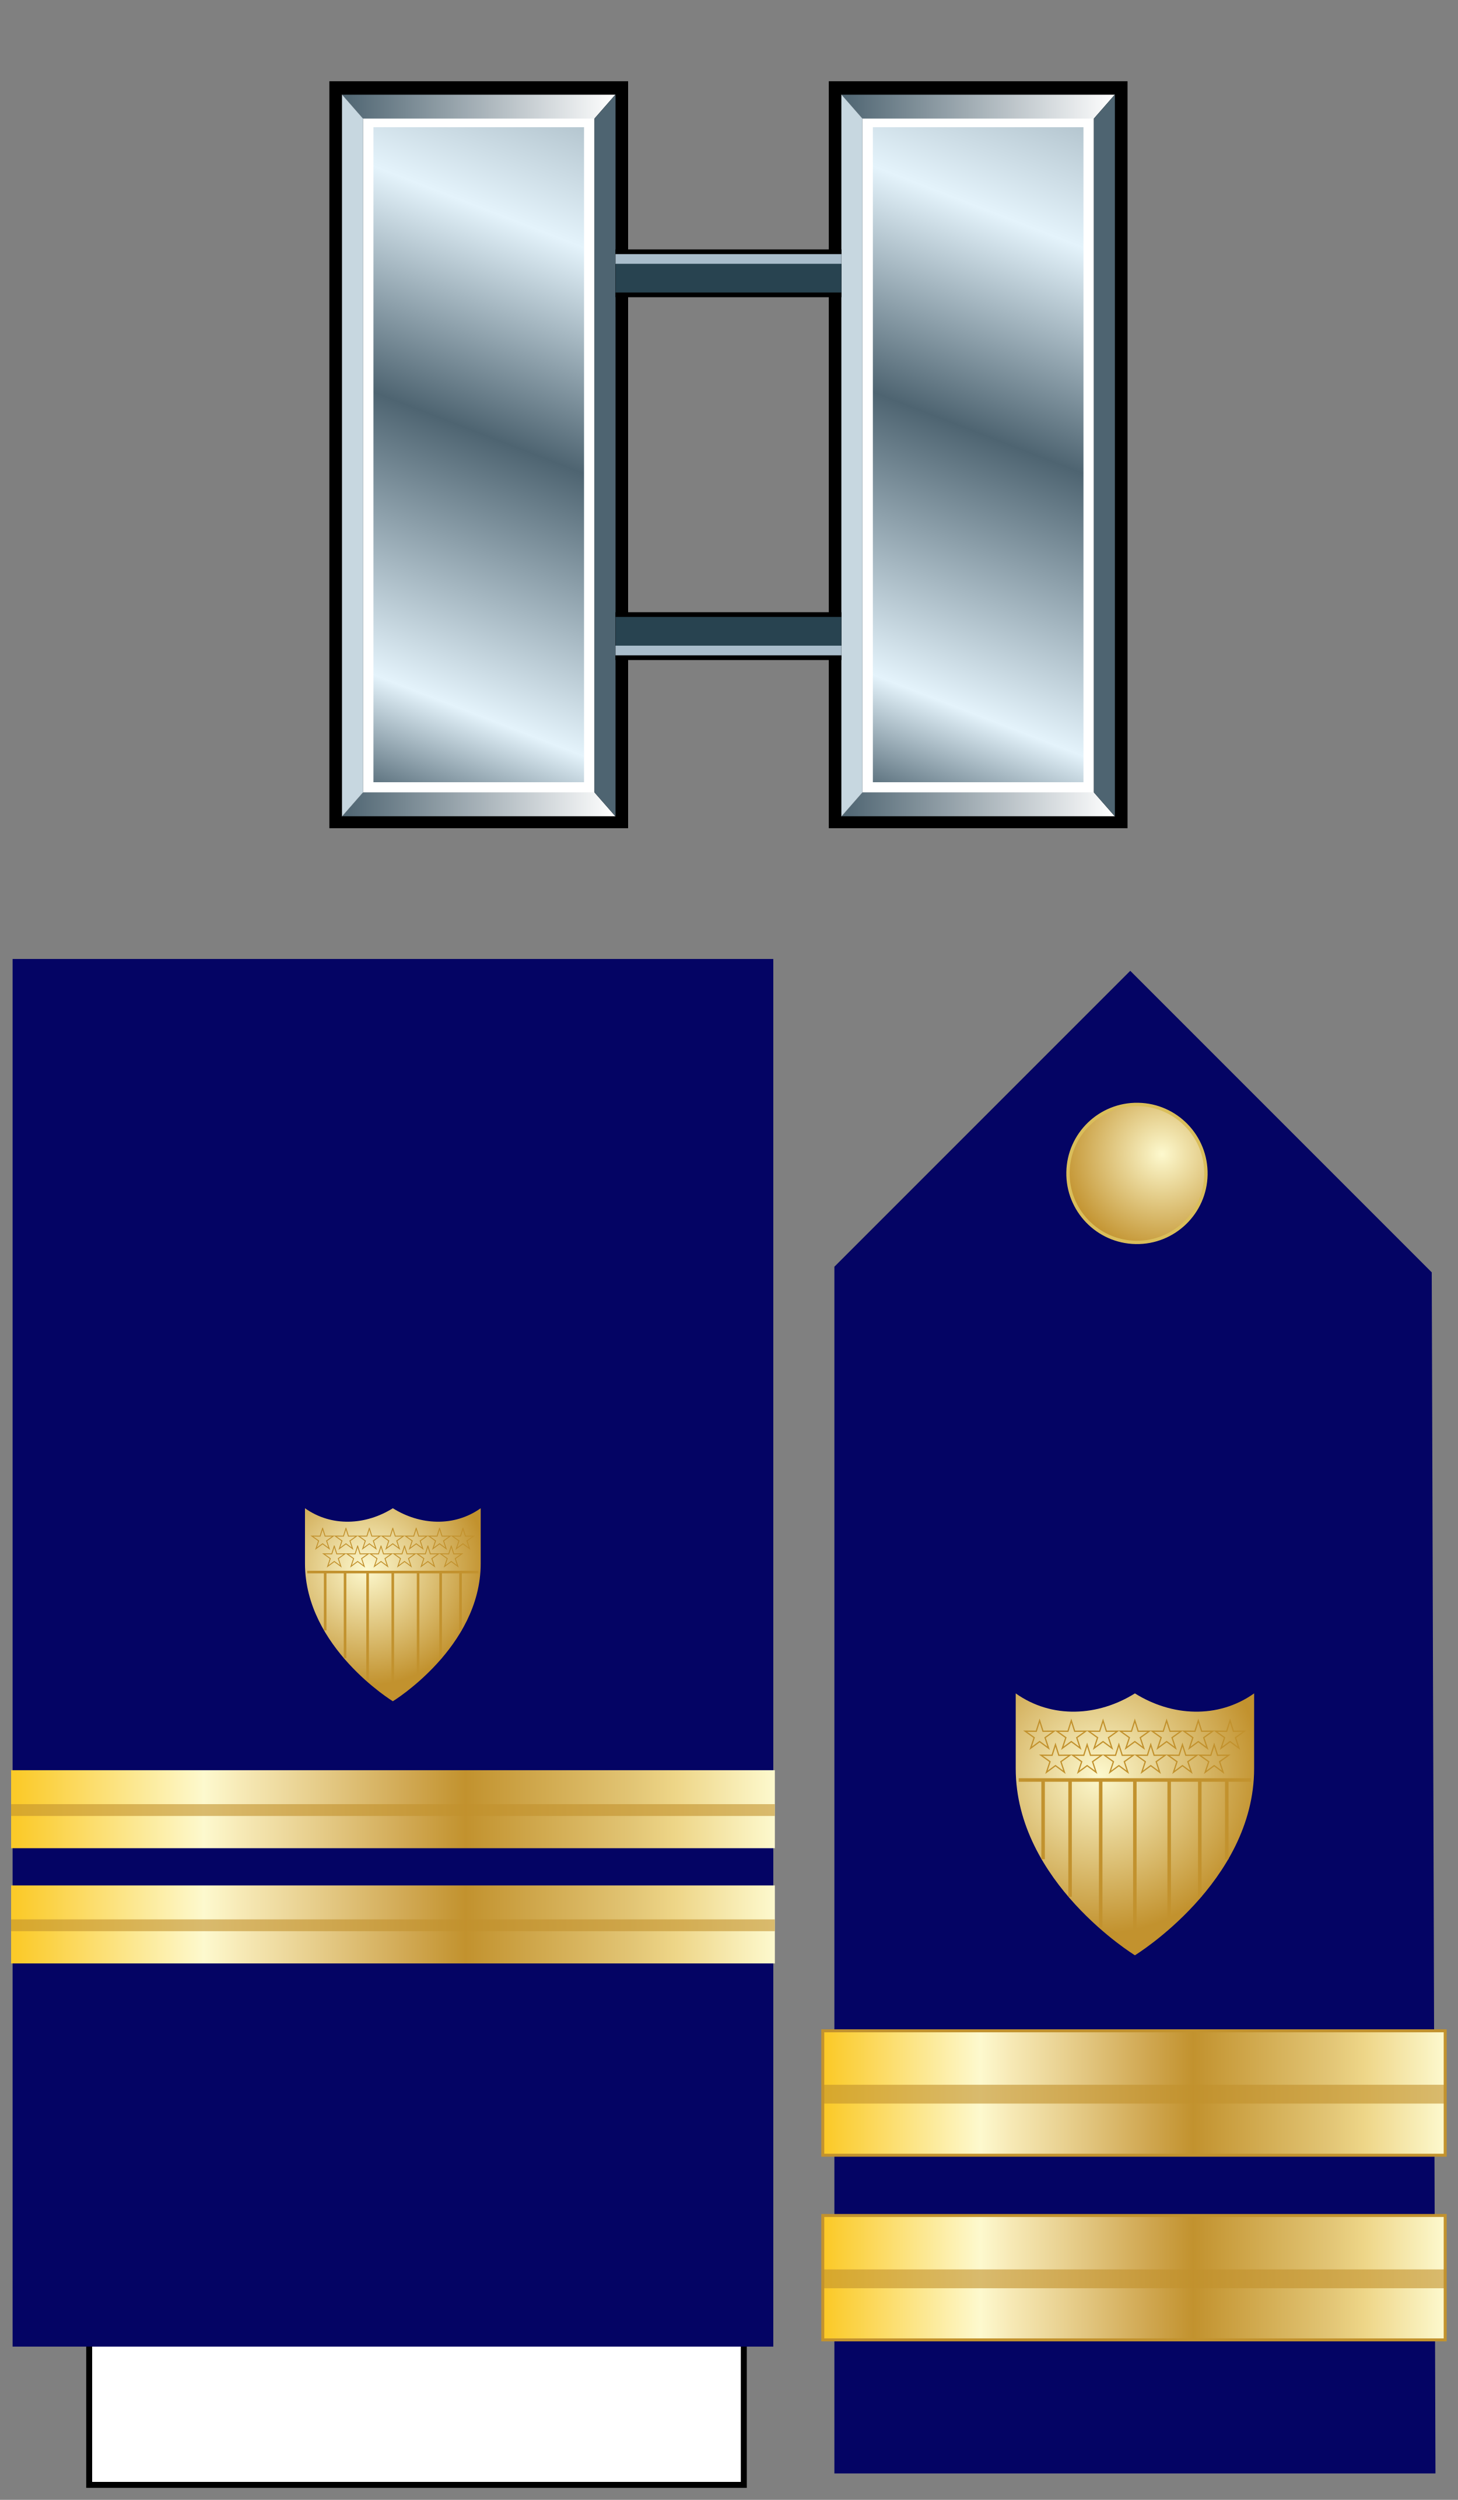 <?xml version="1.0" encoding="UTF-8" standalone="no"?>
<!-- Created with Inkscape (http://www.inkscape.org/) -->

<svg
   xmlns:a="http://ns.adobe.com/AdobeSVGViewerExtensions/3.0/"
   xmlns:dc="http://purl.org/dc/elements/1.1/"
   xmlns:cc="http://creativecommons.org/ns#"
   xmlns:rdf="http://www.w3.org/1999/02/22-rdf-syntax-ns#"
   xmlns:svg="http://www.w3.org/2000/svg"
   xmlns="http://www.w3.org/2000/svg"
   xmlns:xlink="http://www.w3.org/1999/xlink"
   version="1.1"
   width="245"
   height="420"
   id="svg2">
  <rect width="100%" height="100%" fill="#808080" stroke="none"/>
  <defs
     id="defs4">
    <linearGradient
       id="linearGradient14224-31">
      <stop
         id="stop14226-72"
         style="stop-color:#fdf9ce;stop-opacity:1"
         offset="0" />
      <stop
         id="stop14228-0"
         style="stop-color:#c2922e;stop-opacity:1"
         offset="1" />
    </linearGradient>
    <linearGradient
       x1="-123.095"
       y1="-29.64"
       x2="4.731"
       y2="-29.64"
       id="SVGID_1_"
       gradientUnits="userSpaceOnUse"
       gradientTransform="matrix(1,0,0,-1,123.345,132.32)">
      <stop
         id="stop4274"
         style="stop-color:#fbca29;stop-opacity:1"
         offset="0.006" />
      <stop
         id="stop4276"
         style="stop-color:#fdf9ce;stop-opacity:1"
         offset="0.253" />
      <stop
         id="stop4278"
         style="stop-color:#f7eab7;stop-opacity:1"
         offset="0.299" />
      <stop
         id="stop4280"
         style="stop-color:#e8d08f;stop-opacity:1"
         offset="0.39" />
      <stop
         id="stop4282"
         style="stop-color:#d1a954;stop-opacity:1"
         offset="0.516" />
      <stop
         id="stop4284"
         style="stop-color:#c2922e;stop-opacity:1"
         offset="0.595" />
      <stop
         id="stop4286"
         style="stop-color:#e2c575;stop-opacity:1"
         offset="0.814" />
      <stop
         id="stop4288"
         style="stop-color:#eed688;stop-opacity:1"
         offset="0.871" />
      <stop
         id="stop4290"
         style="stop-color:#fdf9ce;stop-opacity:1"
         offset="1" />
      <a:midPointStop
         style="stop-color:#FBCA29"
         offset="0.006" />
      <a:midPointStop
         style="stop-color:#FBCA29"
         offset="0.5" />
      <a:midPointStop
         style="stop-color:#FDF9CE"
         offset="0.253" />
      <a:midPointStop
         style="stop-color:#FDF9CE"
         offset="0.5" />
      <a:midPointStop
         style="stop-color:#F7EAB7"
         offset="0.299" />
      <a:midPointStop
         style="stop-color:#F7EAB7"
         offset="0.5" />
      <a:midPointStop
         style="stop-color:#E8D08F"
         offset="0.39" />
      <a:midPointStop
         style="stop-color:#E8D08F"
         offset="0.5" />
      <a:midPointStop
         style="stop-color:#D1A954"
         offset="0.516" />
      <a:midPointStop
         style="stop-color:#D1A954"
         offset="0.5" />
      <a:midPointStop
         style="stop-color:#C2922E"
         offset="0.596" />
      <a:midPointStop
         style="stop-color:#C2922E"
         offset="0.5" />
      <a:midPointStop
         style="stop-color:#E2C575"
         offset="0.814" />
      <a:midPointStop
         style="stop-color:#E2C575"
         offset="0.5" />
      <a:midPointStop
         style="stop-color:#EED688"
         offset="0.871" />
      <a:midPointStop
         style="stop-color:#EED688"
         offset="0.5" />
      <a:midPointStop
         style="stop-color:#FDF9CE"
         offset="1" />
    </linearGradient>
    <linearGradient
       x1="-123.345"
       y1="-35.376"
       x2="4.481"
       y2="-35.376"
       id="linearGradient3577"
       xlink:href="#SVGID_37_"
       gradientUnits="userSpaceOnUse"
       gradientTransform="matrix(1,0,0,-1,123.345,132.32)" />
    <linearGradient
       x1="-123.345"
       y1="-35.376"
       x2="4.481"
       y2="-35.376"
       id="linearGradient3757"
       xlink:href="#SVGID_37_"
       gradientUnits="userSpaceOnUse"
       gradientTransform="matrix(1,0,0,-1,123.345,132.32)" />
    <linearGradient
       id="linearGradient14224-31-9">
      <stop
         id="stop14226-72-9"
         style="stop-color:#fdf9ce;stop-opacity:1"
         offset="0" />
      <stop
         id="stop14228-0-1"
         style="stop-color:#c2922e;stop-opacity:1"
         offset="1" />
    </linearGradient>
    <radialGradient
       cx="184.052"
       cy="205.958"
       r="23.751"
       fx="184.052"
       fy="205.958"
       id="radialGradient3204"
       xlink:href="#linearGradient14224-31-9"
       gradientUnits="userSpaceOnUse"
       gradientTransform="matrix(0.014,1.119,-1.154,0.014,418.433,120.486)" />
    <radialGradient
       cx="184.052"
       cy="205.958"
       r="23.751"
       fx="184.052"
       fy="205.958"
       id="radialGradient3220"
       xlink:href="#linearGradient14224-31-9"
       gradientUnits="userSpaceOnUse"
       gradientTransform="matrix(0.014,1.119,-1.154,0.014,418.433,120.486)" />
    <radialGradient
       cx="31.496"
       cy="36.151"
       r="36.111"
       fx="31.496"
       fy="36.151"
       id="radialGradient3151"
       xlink:href="#linearGradient14224-31"
       gradientUnits="userSpaceOnUse"
       gradientTransform="matrix(-0.005,0.47,-0.477,-0.005,212.644,179.264)" />
    <linearGradient
       x1="-123.095"
       y1="-29.64"
       x2="4.731"
       y2="-29.64"
       id="linearGradient3158"
       xlink:href="#SVGID_1_"
       gradientUnits="userSpaceOnUse"
       gradientTransform="matrix(0.818,0,0,-1.595,238.975,335.394)" />
    <linearGradient
       x1="-123.095"
       y1="-29.64"
       x2="4.731"
       y2="-29.64"
       id="linearGradient3164"
       xlink:href="#SVGID_1_"
       gradientUnits="userSpaceOnUse"
       gradientTransform="matrix(0.818,0,0,-1.595,238.975,304.368)" />
    <linearGradient
       x1="8.5"
       y1="1036.362"
       x2="191.5"
       y2="1036.362"
       id="linearGradient2207-3"
       xlink:href="#linearGradient18015-7"
       gradientUnits="userSpaceOnUse"
       gradientTransform="translate(3.544922e-5,-552.362)" />
    <linearGradient
       x1="8.5"
       y1="569.362"
       x2="191.5"
       y2="569.362"
       id="linearGradient2205-0"
       xlink:href="#linearGradient18015-7"
       gradientUnits="userSpaceOnUse"
       gradientTransform="translate(3.544922e-5,-552.362)" />
    <linearGradient
       x1="22.5"
       y1="1028.583"
       x2="251.783"
       y2="436.698"
       id="linearGradient2203-7"
       xlink:href="#linearGradient15380-9"
       gradientUnits="userSpaceOnUse"
       gradientTransform="translate(3.544922e-5,-552.362)" />
    <linearGradient
       x1="22.5"
       y1="1028.583"
       x2="251.783"
       y2="436.698"
       id="linearGradient20714"
       xlink:href="#linearGradient15380-9"
       gradientUnits="userSpaceOnUse"
       gradientTransform="translate(3.544922e-5,-552.362)" />
    <linearGradient
       x1="8.5"
       y1="569.362"
       x2="191.5"
       y2="569.362"
       id="linearGradient20711"
       xlink:href="#linearGradient18015-7"
       gradientUnits="userSpaceOnUse"
       gradientTransform="translate(3.544922e-5,-552.362)" />
    <linearGradient
       x1="8.5"
       y1="1036.362"
       x2="191.5"
       y2="1036.362"
       id="linearGradient20708"
       xlink:href="#linearGradient18015-7"
       gradientUnits="userSpaceOnUse"
       gradientTransform="translate(3.544922e-5,-552.362)" />
    <linearGradient
       id="linearGradient15380-9">
      <stop
         id="stop15382-0"
         style="stop-color:#4e6471;stop-opacity:1"
         offset="0" />
      <stop
         id="stop15388-2"
         style="stop-color:#e4f3fb;stop-opacity:1"
         offset="0.12" />
      <stop
         id="stop17140-3"
         style="stop-color:#4e6471;stop-opacity:1"
         offset="0.398" />
      <stop
         id="stop15390-9"
         style="stop-color:#e4f3fb;stop-opacity:1"
         offset="0.62" />
      <stop
         id="stop15384-9"
         style="stop-color:#4e6471;stop-opacity:1"
         offset="1" />
    </linearGradient>
    <linearGradient
       id="linearGradient18015-7">
      <stop
         id="stop18017-3"
         style="stop-color:#4e6471;stop-opacity:1"
         offset="0" />
      <stop
         id="stop18019-7"
         style="stop-color:#ffffff;stop-opacity:1"
         offset="1" />
    </linearGradient>
  </defs>
  <g
     transform="matrix(-2.542,0,0,2.542,1303.53,-855.158)"
     id="g7063" />
  <g
     transform="matrix(-2.542,0,0,2.542,675.175,-880.553)"
     id="g7063-4" />
  <g
     transform="matrix(0.199,0,0,0.199,-519.165,281.03)"
     id="layer1-4" />
  <g
     transform="matrix(0.199,0,0,0.199,-716.78,292.459)"
     id="g2766-3" />
  <g
     transform="matrix(0.199,0,0,0.199,-519.238,281.097)"
     id="layer2-6" />
  <g
     transform="matrix(-0.199,0,0,0.199,-400.133,281.03)"
     id="g4542-5" />
  <g
     transform="matrix(-0.199,0,0,0.199,-202.518,292.459)"
     id="g4544-4" />
  <g
     transform="matrix(-0.199,0,0,0.199,-400.06,281.097)"
     id="g4546-2" />
  <g
     transform="matrix(0.199,0,0,0.199,-333.98,115.151)"
     id="layer1-4-9" />
  <g
     transform="matrix(0.199,0,0,0.199,-531.595,126.58)"
     id="g2766-3-4" />
  <g
     transform="matrix(0.199,0,0,0.199,-334.053,115.218)"
     id="layer2-6-1" />
  <g
     transform="matrix(-0.199,0,0,0.199,-214.948,115.151)"
     id="g4542-5-3" />
  <g
     transform="matrix(-0.199,0,0,0.199,-17.333,126.58)"
     id="g4544-4-7" />
  <g
     transform="matrix(-0.199,0,0,0.199,-214.875,115.218)"
     id="g4546-2-8" />
  <g
     transform="matrix(0.199,0,0,0.199,-333.68,115.151)"
     id="layer1-4-1" />
  <g
     transform="matrix(0.199,0,0,0.199,-531.294,126.58)"
     id="g2766-3-3" />
  <g
     transform="matrix(0.199,0,0,0.199,-333.753,115.218)"
     id="layer2-6-7" />
  <g
     transform="matrix(-0.199,0,0,0.199,-214.647,115.151)"
     id="g4542-5-8" />
  <g
     transform="matrix(-0.199,0,0,0.199,-17.032,126.58)"
     id="g4544-4-8" />
  <g
     transform="matrix(-0.199,0,0,0.199,-214.574,115.218)"
     id="g4546-2-3" />
  <g
     transform="matrix(0.139,0,0,0.139,-559.07,185.005)"
     id="layer1-8" />
  <g
     transform="matrix(0.139,0,0,0.139,-697.524,193.012)"
     id="g2766" />
  <g
     transform="matrix(0.139,0,0,0.139,-559.121,185.051)"
     id="layer2" />
  <g
     transform="matrix(-0.139,0,0,0.139,-475.674,185.005)"
     id="g4542" />
  <g
     transform="matrix(-0.139,0,0,0.139,-337.22,193.012)"
     id="g4544" />
  <g
     transform="matrix(-0.139,0,0,0.139,-475.622,185.051)"
     id="g4546" />
  <g
     id="g3942">
    <path
       d="m 241.213,415.563 -101.004,0 0,-202.742 49.716,-49.716 50.663,50.663 0.625,201.795 z"
       id="path8069"
       style="fill:#040464;fill-opacity:1;fill-rule:evenodd;stroke:none" />
    <path
       d="m 191.257,185.557 c 6.398,0.112 11.5,5.396 11.388,11.794 -0.112,6.398 -5.396,11.5 -11.794,11.388 -6.398,-0.112 -11.5,-5.396 -11.388,-11.794 0.112,-6.387 5.374,-11.482 11.761,-11.389"
       id="path3128"
       style="fill:url(#radialGradient3151);fill-opacity:1;stroke:#dabe5b;stroke-width:0.559;stroke-linecap:round;stroke-linejoin:miter;stroke-miterlimit:4;stroke-opacity:1;stroke-dashoffset:0" />
    <g
       id="g3938">
      <rect
         width="104.586"
         height="20.904"
         x="138.26"
         y="372.224"
         id="rect8563"
         style="fill:url(#linearGradient3158);stroke:#c2922e;stroke-width:0.5;stroke-miterlimit:4;stroke-dasharray:none" />
      <polygon
         points="128.075,163.094 128.075,161.111 0.25,161.111 0.25,163.094 "
         transform="matrix(0.818,0,0,1.595,138.055,124.317)"
         id="polygon8565"
         style="opacity:0.6;fill:#c1912d" />
    </g>
    <g
       id="g3934">
      <rect
         width="104.586"
         height="20.904"
         x="138.26"
         y="341.198"
         id="rect3113"
         style="fill:url(#linearGradient3164);stroke:#c2922e;stroke-width:0.5;stroke-miterlimit:4;stroke-dasharray:none" />
      <polygon
         points="0.25,161.111 0.25,163.094 128.075,163.094 128.075,161.111 "
         transform="matrix(0.818,0,0,1.595,138.055,93.291)"
         id="polygon3115"
         style="opacity:0.6;fill:#c1912d" />
    </g>
    <g
       transform="translate(1.313,-31.026)"
       id="g4864">
      <path
         d="m 189.398,359.535 c 0,0 -20.032,-12.256 -20.032,-31.393 l -4.8e-4,-12.606 c 6.102,4.329 13.882,3.853 20.032,-10e-4 6.151,3.855 13.93,4.33 20.032,10e-4 l -4.9e-4,12.606 c 0,19.137 -20.032,31.393 -20.032,31.393 z"
         id="path2855-1-8"
         style="fill:url(#radialGradient3220);fill-opacity:1;fill-rule:evenodd;stroke:none" />
      <path
         d="m 173.383,320.108 0.565,1.786 1.873,-0.015 -1.524,1.09 0.593,1.777 -1.507,-1.113 -1.507,1.113 0.593,-1.777 -1.524,-1.09 1.873,0.015 0.565,-1.786 z m 5.324,-2.1e-4 0.565,1.786 1.873,-0.014 -1.524,1.09 0.593,1.777 -1.507,-1.113 -1.507,1.113 0.593,-1.777 -1.524,-1.09 1.873,0.014 0.565,-1.786 z m 5.333,0 0.565,1.786 1.873,-0.014 -1.524,1.09 0.593,1.777 -1.507,-1.113 -1.507,1.113 0.593,-1.777 -1.524,-1.09 1.873,0.014 0.565,-1.786 z m 5.341,0 0.565,1.786 1.873,-0.014 -1.524,1.09 0.593,1.777 -1.507,-1.113 -1.507,1.113 0.593,-1.777 -1.524,-1.09 1.873,0.014 0.565,-1.786 z m 5.343,2.1e-4 0.565,1.786 1.873,-0.015 -1.524,1.09 0.593,1.777 -1.507,-1.113 -1.507,1.113 0.593,-1.777 -1.524,-1.09 1.873,0.015 0.565,-1.786 z m 5.324,-2.1e-4 0.565,1.786 1.873,-0.014 -1.524,1.09 0.593,1.777 -1.507,-1.113 -1.507,1.113 0.593,-1.777 -1.524,-1.09 1.873,0.014 0.565,-1.786 z m 5.333,0 0.565,1.786 1.873,-0.014 -1.524,1.09 0.593,1.777 -1.507,-1.113 -1.507,1.113 0.593,-1.777 -1.524,-1.09 1.873,0.014 0.565,-1.786 z m -29.338,4.04 0.565,1.786 1.873,-0.015 -1.524,1.09 0.593,1.777 -1.507,-1.113 -1.507,1.113 0.593,-1.777 -1.524,-1.09 1.873,0.015 0.565,-1.786 z m 5.324,-2.2e-4 0.565,1.786 1.873,-0.014 -1.524,1.09 0.593,1.777 -1.507,-1.113 -1.507,1.113 0.593,-1.777 -1.524,-1.09 1.873,0.014 0.565,-1.786 z m 5.333,0 0.565,1.786 1.873,-0.014 -1.524,1.09 0.593,1.777 -1.507,-1.113 -1.507,1.113 0.593,-1.777 -1.524,-1.09 1.873,0.014 0.565,-1.786 z m 5.358,2.2e-4 0.565,1.786 1.873,-0.015 -1.524,1.09 0.593,1.777 -1.507,-1.113 -1.507,1.113 0.593,-1.777 -1.524,-1.09 1.873,0.015 0.565,-1.786 z m 5.324,-2.2e-4 0.565,1.786 1.873,-0.014 -1.524,1.09 0.593,1.777 -1.507,-1.113 -1.507,1.113 0.593,-1.777 -1.524,-1.09 1.873,0.014 0.565,-1.786 z m 5.333,0 0.565,1.786 1.873,-0.014 -1.524,1.09 0.593,1.777 -1.507,-1.113 -1.507,1.113 0.593,-1.777 -1.524,-1.09 1.873,0.014 0.565,-1.786 z"
         id="path3305"
         style="fill:none;stroke:#c2922e;stroke-width:0.212;stroke-miterlimit:4;stroke-opacity:1" />
      <path
         d="m 169.867,330.085 39.064,0 m -34.965,0.287 0,13.017 m 4.534,-13.032 0,19.35 m 5.145,-19.34 0,24.474 m 21.189,-24.47 0,13.017 m -4.534,-13.032 0,19.35 m -5.145,-19.339 0,24.474 m -5.771,-24.486 0,28.857"
         id="path3221"
         style="fill:none;stroke:#c2922e;stroke-width:0.59;stroke-linecap:butt;stroke-linejoin:miter;stroke-miterlimit:4;stroke-opacity:1;stroke-dasharray:none" />
    </g>
  </g>
  <g
     id="g3222">
    <rect
       width="110"
       height="27"
       x="14.988"
       y="390.487"
       id="rect4267"
       style="fill:#ffffff;stroke:#000000" />
    <rect
       width="127.825"
       height="233.139"
       x="2.118"
       y="161.118"
       id="rect4269"
       style="fill:#040464;fill-opacity:1" />
    <g
       transform="matrix(1.004,0,0,1,1.869,155.63)"
       id="g787">
      <linearGradient
         x1="-123.345"
         y1="-35.376"
         x2="4.481"
         y2="-35.376"
         id="SVGID_37_"
         gradientUnits="userSpaceOnUse"
         gradientTransform="matrix(1,0,0,-1,123.345,132.32)">
        <stop
           id="stop790"
           style="stop-color:#fbca29;stop-opacity:1"
           offset="0.006" />
        <stop
           id="stop792"
           style="stop-color:#fdf9ce;stop-opacity:1"
           offset="0.253" />
        <stop
           id="stop794"
           style="stop-color:#f7eab7;stop-opacity:1"
           offset="0.299" />
        <stop
           id="stop796"
           style="stop-color:#e8d08f;stop-opacity:1"
           offset="0.39" />
        <stop
           id="stop798"
           style="stop-color:#d1a954;stop-opacity:1"
           offset="0.516" />
        <stop
           id="stop800"
           style="stop-color:#c2922e;stop-opacity:1"
           offset="0.595" />
        <stop
           id="stop802"
           style="stop-color:#e2c575;stop-opacity:1"
           offset="0.814" />
        <stop
           id="stop804"
           style="stop-color:#eed688;stop-opacity:1"
           offset="0.871" />
        <stop
           id="stop806"
           style="stop-color:#fdf9ce;stop-opacity:1"
           offset="1" />
        <a:midPointStop
           offset="0.006"
           style="stop-color:#FBCA29" />
        <a:midPointStop
           offset="0.5"
           style="stop-color:#FBCA29" />
        <a:midPointStop
           offset="0.253"
           style="stop-color:#FDF9CE" />
        <a:midPointStop
           offset="0.5"
           style="stop-color:#FDF9CE" />
        <a:midPointStop
           offset="0.299"
           style="stop-color:#F7EAB7" />
        <a:midPointStop
           offset="0.5"
           style="stop-color:#F7EAB7" />
        <a:midPointStop
           offset="0.39"
           style="stop-color:#E8D08F" />
        <a:midPointStop
           offset="0.5"
           style="stop-color:#E8D08F" />
        <a:midPointStop
           offset="0.516"
           style="stop-color:#D1A954" />
        <a:midPointStop
           offset="0.5"
           style="stop-color:#D1A954" />
        <a:midPointStop
           offset="0.596"
           style="stop-color:#C2922E" />
        <a:midPointStop
           offset="0.5"
           style="stop-color:#C2922E" />
        <a:midPointStop
           offset="0.814"
           style="stop-color:#E2C575" />
        <a:midPointStop
           offset="0.5"
           style="stop-color:#E2C575" />
        <a:midPointStop
           offset="0.871"
           style="stop-color:#EED688" />
        <a:midPointStop
           offset="0.5"
           style="stop-color:#EED688" />
        <a:midPointStop
           offset="1"
           style="stop-color:#FDF9CE" />
      </linearGradient>
      <rect
         width="127.826"
         height="13.104"
         x="0"
         y="161.145"
         id="rect808"
         style="fill:url(#linearGradient3577)" />
      <polygon
         points="0,168.83 127.825,168.83 127.825,166.848 0,166.848 "
         id="polygon810"
         style="opacity:0.6;fill:#c1912d" />
    </g>
    <g
       transform="matrix(1.004,0,0,1,1.869,136.271)"
       id="g3070">
      <linearGradient
         x1="-123.345"
         y1="-35.376"
         x2="4.481"
         y2="-35.376"
         id="linearGradient3072"
         gradientUnits="userSpaceOnUse"
         gradientTransform="matrix(1,0,0,-1,123.345,132.32)">
        <stop
           id="stop3074"
           style="stop-color:#fbca29;stop-opacity:1"
           offset="0.006" />
        <stop
           id="stop3076"
           style="stop-color:#fdf9ce;stop-opacity:1"
           offset="0.253" />
        <stop
           id="stop3078"
           style="stop-color:#f7eab7;stop-opacity:1"
           offset="0.299" />
        <stop
           id="stop3080"
           style="stop-color:#e8d08f;stop-opacity:1"
           offset="0.39" />
        <stop
           id="stop3082"
           style="stop-color:#d1a954;stop-opacity:1"
           offset="0.516" />
        <stop
           id="stop3084"
           style="stop-color:#c2922e;stop-opacity:1"
           offset="0.595" />
        <stop
           id="stop3086"
           style="stop-color:#e2c575;stop-opacity:1"
           offset="0.814" />
        <stop
           id="stop3088"
           style="stop-color:#eed688;stop-opacity:1"
           offset="0.871" />
        <stop
           id="stop3090"
           style="stop-color:#fdf9ce;stop-opacity:1"
           offset="1" />
        <a:midPointStop
           style="stop-color:#FBCA29"
           offset="0.006" />
        <a:midPointStop
           style="stop-color:#FBCA29"
           offset="0.5" />
        <a:midPointStop
           style="stop-color:#FDF9CE"
           offset="0.253" />
        <a:midPointStop
           style="stop-color:#FDF9CE"
           offset="0.5" />
        <a:midPointStop
           style="stop-color:#F7EAB7"
           offset="0.299" />
        <a:midPointStop
           style="stop-color:#F7EAB7"
           offset="0.5" />
        <a:midPointStop
           style="stop-color:#E8D08F"
           offset="0.39" />
        <a:midPointStop
           style="stop-color:#E8D08F"
           offset="0.5" />
        <a:midPointStop
           style="stop-color:#D1A954"
           offset="0.516" />
        <a:midPointStop
           style="stop-color:#D1A954"
           offset="0.5" />
        <a:midPointStop
           style="stop-color:#C2922E"
           offset="0.596" />
        <a:midPointStop
           style="stop-color:#C2922E"
           offset="0.5" />
        <a:midPointStop
           style="stop-color:#E2C575"
           offset="0.814" />
        <a:midPointStop
           style="stop-color:#E2C575"
           offset="0.5" />
        <a:midPointStop
           style="stop-color:#EED688"
           offset="0.871" />
        <a:midPointStop
           style="stop-color:#EED688"
           offset="0.5" />
        <a:midPointStop
           style="stop-color:#FDF9CE"
           offset="1" />
      </linearGradient>
      <rect
         width="127.826"
         height="13.104"
         x="0"
         y="161.145"
         id="rect3092"
         style="fill:url(#linearGradient3757)" />
      <polygon
         points="127.825,166.848 0,166.848 0,168.83 127.825,168.83 "
         id="polygon3094"
         style="opacity:0.6;fill:#c1912d" />
    </g>
    <g
       transform="matrix(0.737,0,0,0.737,-73.574,20.852)"
       id="g4869">
      <path
         d="m 189.398,359.535 c 0,0 -20.032,-12.256 -20.032,-31.393 l -4.8e-4,-12.606 c 6.102,4.329 13.882,3.853 20.032,-10e-4 6.151,3.855 13.93,4.33 20.032,10e-4 l -4.9e-4,12.606 c 0,19.137 -20.032,31.393 -20.032,31.393 z"
         id="path4871"
         style="fill:url(#radialGradient3204);fill-opacity:1;fill-rule:evenodd;stroke:none" />
      <path
         d="m 173.383,320.108 0.565,1.786 1.873,-0.015 -1.524,1.09 0.593,1.777 -1.507,-1.113 -1.507,1.113 0.593,-1.777 -1.524,-1.09 1.873,0.015 0.565,-1.786 z m 5.324,-2.1e-4 0.565,1.786 1.873,-0.014 -1.524,1.09 0.593,1.777 -1.507,-1.113 -1.507,1.113 0.593,-1.777 -1.524,-1.09 1.873,0.014 0.565,-1.786 z m 5.333,0 0.565,1.786 1.873,-0.014 -1.524,1.09 0.593,1.777 -1.507,-1.113 -1.507,1.113 0.593,-1.777 -1.524,-1.09 1.873,0.014 0.565,-1.786 z m 5.341,0 0.565,1.786 1.873,-0.014 -1.524,1.09 0.593,1.777 -1.507,-1.113 -1.507,1.113 0.593,-1.777 -1.524,-1.09 1.873,0.014 0.565,-1.786 z m 5.343,2.1e-4 0.565,1.786 1.873,-0.015 -1.524,1.09 0.593,1.777 -1.507,-1.113 -1.507,1.113 0.593,-1.777 -1.524,-1.09 1.873,0.015 0.565,-1.786 z m 5.324,-2.1e-4 0.565,1.786 1.873,-0.014 -1.524,1.09 0.593,1.777 -1.507,-1.113 -1.507,1.113 0.593,-1.777 -1.524,-1.09 1.873,0.014 0.565,-1.786 z m 5.333,0 0.565,1.786 1.873,-0.014 -1.524,1.09 0.593,1.777 -1.507,-1.113 -1.507,1.113 0.593,-1.777 -1.524,-1.09 1.873,0.014 0.565,-1.786 z m -29.338,4.04 0.565,1.786 1.873,-0.015 -1.524,1.09 0.593,1.777 -1.507,-1.113 -1.507,1.113 0.593,-1.777 -1.524,-1.09 1.873,0.015 0.565,-1.786 z m 5.324,-2.2e-4 0.565,1.786 1.873,-0.014 -1.524,1.09 0.593,1.777 -1.507,-1.113 -1.507,1.113 0.593,-1.777 -1.524,-1.09 1.873,0.014 0.565,-1.786 z m 5.333,0 0.565,1.786 1.873,-0.014 -1.524,1.09 0.593,1.777 -1.507,-1.113 -1.507,1.113 0.593,-1.777 -1.524,-1.09 1.873,0.014 0.565,-1.786 z m 5.358,2.2e-4 0.565,1.786 1.873,-0.015 -1.524,1.09 0.593,1.777 -1.507,-1.113 -1.507,1.113 0.593,-1.777 -1.524,-1.09 1.873,0.015 0.565,-1.786 z m 5.324,-2.2e-4 0.565,1.786 1.873,-0.014 -1.524,1.09 0.593,1.777 -1.507,-1.113 -1.507,1.113 0.593,-1.777 -1.524,-1.09 1.873,0.014 0.565,-1.786 z m 5.333,0 0.565,1.786 1.873,-0.014 -1.524,1.09 0.593,1.777 -1.507,-1.113 -1.507,1.113 0.593,-1.777 -1.524,-1.09 1.873,0.014 0.565,-1.786 z"
         id="path4873"
         style="fill:none;stroke:#c2922e;stroke-width:0.212;stroke-miterlimit:4;stroke-opacity:1" />
      <path
         d="m 169.867,330.085 39.064,0 m -34.965,0.287 0,13.017 m 4.534,-13.032 0,19.35 m 5.145,-19.34 0,24.474 m 21.189,-24.47 0,13.017 m -4.534,-13.032 0,19.35 m -5.145,-19.339 0,24.474 m -5.771,-24.486 0,28.857"
         id="path4875"
         style="fill:none;stroke:#c2922e;stroke-width:0.59;stroke-linecap:butt;stroke-linejoin:miter;stroke-miterlimit:4;stroke-opacity:1;stroke-dasharray:none" />
    </g>
  </g>
  <g
     transform="matrix(0.251,0,0,0.251,55.347,13.649)"
     id="g3278">
    <g
       transform="translate(0,1.7382812e-5)"
       id="layer1">
      <g
         id="g27705">
        <rect
           width="200"
           height="500"
           x="1.4420853e-12"
           y="-1.7382812e-05"
           id="rect3968-9"
           style="fill:#000000;fill-opacity:1;fill-rule:evenodd;stroke:none" />
        <rect
           width="148"
           height="445.442"
           x="26"
           y="27.279"
           id="rect3970-8"
           style="fill:url(#linearGradient20714);fill-opacity:1;fill-rule:evenodd;stroke:#ffffff;stroke-width:7;stroke-linecap:square;stroke-linejoin:miter;stroke-miterlimit:4;stroke-opacity:1;stroke-dasharray:none;stroke-dashoffset:0" />
        <path
           d="m 22.5,25 -14,-16 183,0 -14,16 -155,0 z"
           id="path9214-6"
           style="fill:url(#linearGradient20711);fill-opacity:1;fill-rule:evenodd;stroke:none" />
        <path
           d="M 8.5,492 22.5,476 177.5,476 l 14,16 -183,0 z"
           id="use13597-5"
           style="fill:url(#linearGradient20708);fill-opacity:1;fill-rule:evenodd;stroke:none" />
        <path
           d="m 191.5,492.013 -14,-16 0,-451 14,-16 0,483 z"
           id="use13601-7"
           style="fill:#4e6471;fill-opacity:1;fill-rule:evenodd;stroke:#4e6471;stroke-width:0.1;stroke-linecap:butt;stroke-linejoin:miter;stroke-miterlimit:4;stroke-opacity:1;stroke-dasharray:none" />
        <path
           d="m 8.5,9.013 14,16 0,451 -14,16 0,-483 z"
           id="use14485-6"
           style="fill:#c7d7e0;fill-opacity:1;fill-rule:evenodd;stroke:#c7d7e0;stroke-width:0.1;stroke-linecap:butt;stroke-linejoin:miter;stroke-miterlimit:4;stroke-opacity:1;stroke-dasharray:none" />
      </g>
    </g>
    <g
       transform="translate(334.35,3.4765624e-5)"
       id="g2187-2">
      <g
         id="g2189-7">
        <rect
           width="200"
           height="500"
           x="1.4420853e-12"
           y="-1.7382812e-05"
           id="rect2191-0"
           style="fill:#000000;fill-opacity:1;fill-rule:evenodd;stroke:none" />
        <rect
           width="148"
           height="445.442"
           x="26"
           y="27.279"
           id="rect2193-3"
           style="fill:url(#linearGradient2203-7);fill-opacity:1;fill-rule:evenodd;stroke:#ffffff;stroke-width:7;stroke-linecap:square;stroke-linejoin:miter;stroke-miterlimit:4;stroke-opacity:1;stroke-dasharray:none;stroke-dashoffset:0" />
        <path
           d="m 22.5,25 -14,-16 183,0 -14,16 -155,0 z"
           id="path2195-9"
           style="fill:url(#linearGradient2205-0);fill-opacity:1;fill-rule:evenodd;stroke:none" />
        <path
           d="M 8.5,492 22.5,476 177.5,476 l 14,16 -183,0 z"
           id="path2197-9"
           style="fill:url(#linearGradient2207-3);fill-opacity:1;fill-rule:evenodd;stroke:none" />
        <path
           d="m 191.5,492.013 -14,-16 0,-451 14,-16 0,483 z"
           id="path2199-9"
           style="fill:#4e6471;fill-opacity:1;fill-rule:evenodd;stroke:#4e6471;stroke-width:0.1;stroke-linecap:butt;stroke-linejoin:miter;stroke-miterlimit:4;stroke-opacity:1;stroke-dasharray:none" />
        <path
           d="m 8.5,9.013 14,16 0,451 -14,16 0,-483 z"
           id="path2201-1"
           style="fill:#c7d7e0;fill-opacity:1;fill-rule:evenodd;stroke:#c7d7e0;stroke-width:0.1;stroke-linecap:butt;stroke-linejoin:miter;stroke-miterlimit:4;stroke-opacity:1;stroke-dasharray:none" />
      </g>
    </g>
    <g
       transform="translate(0,23.437)"
       id="g3028">
      <path
         d="m 191.551,89.129 0,32.008 151.25,0 0,-32.008 -151.25,0 z"
         id="path2260-7"
         style="fill:#000000;fill-opacity:1;fill-rule:evenodd;stroke:none" />
      <path
         d="m 191.551,98.23 0,19.758 151.25,0 0,-19.758 -151.25,0 z"
         id="path2266-2"
         style="fill:#284350;fill-opacity:1;fill-rule:evenodd;stroke:none" />
      <path
         d="m 191.551,92.278 0,6.48 151.25,0 0,-6.48 -151.25,0 z"
         id="path2274-3"
         style="fill:#a9bdcb;fill-opacity:1;fill-rule:evenodd;stroke:none" />
    </g>
    <g
       transform="matrix(1,0,0,-1,0,476.563)"
       id="g3033">
      <path
         d="m 191.551,89.129 0,32.008 151.25,0 0,-32.008 -151.25,0 z"
         id="path3035"
         style="fill:#000000;fill-opacity:1;fill-rule:evenodd;stroke:none" />
      <path
         d="m 191.551,98.23 0,19.758 151.25,0 0,-19.758 -151.25,0 z"
         id="path3037"
         style="fill:#284350;fill-opacity:1;fill-rule:evenodd;stroke:none" />
      <path
         d="m 191.551,92.278 0,6.48 151.25,0 0,-6.48 -151.25,0 z"
         id="path3039"
         style="fill:#a9bdcb;fill-opacity:1;fill-rule:evenodd;stroke:none" />
    </g>
  </g>
</svg>
